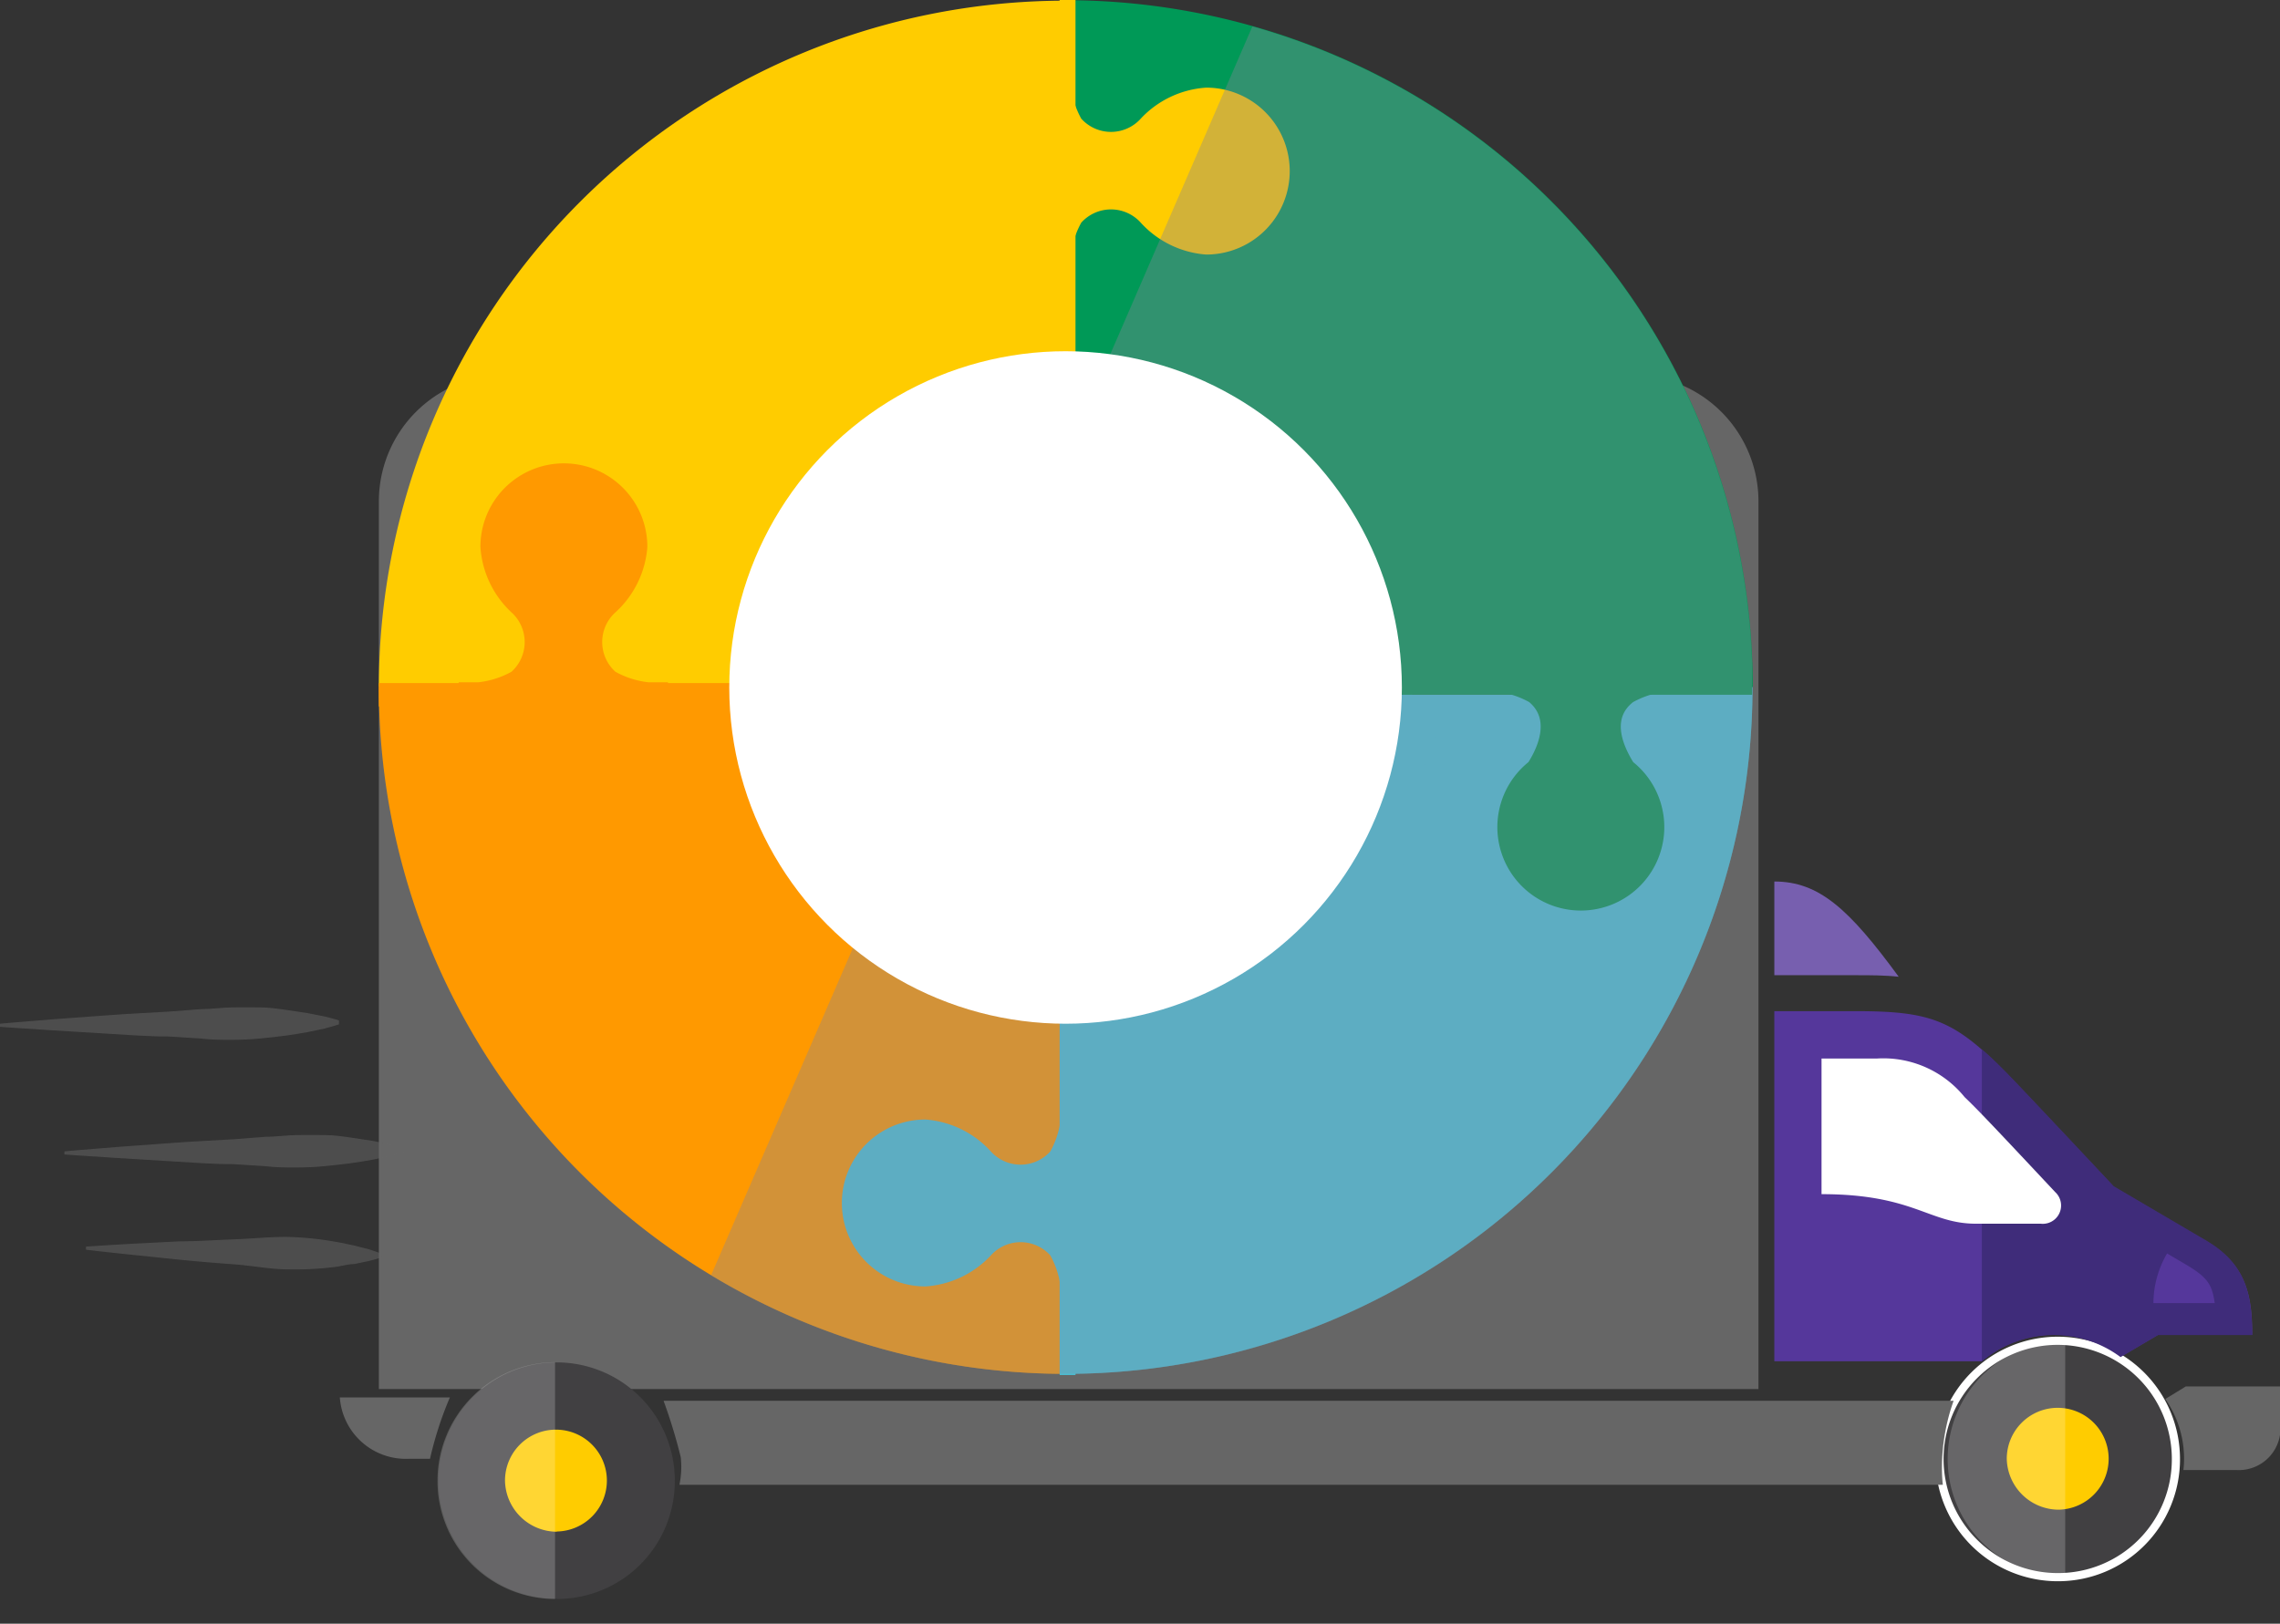 <svg id="Isolation_Mode" data-name="Isolation Mode" xmlns="http://www.w3.org/2000/svg" xmlns:xlink="http://www.w3.org/1999/xlink" viewBox="0 0 103.39 73.64"><rect x="0" y="0" width="103.39" height="73.64" fill="#333333" stroke="none"/><defs><style>.cls-1{fill:none;}.cls-2{fill:#666;}.cls-10,.cls-3{fill:#f90;}.cls-4,.cls-7{fill:#fc0;}.cls-5,.cls-9{fill:#009957;}.cls-6,.cls-8{fill:#46c4db;}.cls-7{stroke:#fc0;}.cls-10,.cls-15,.cls-7,.cls-8,.cls-9{stroke-miterlimit:10;stroke-width:0.37px;}.cls-8{stroke:#46c4db;}.cls-9{stroke:#009957;}.cls-10{stroke:#f90;}.cls-11{fill:#775faf;}.cls-12{fill:#55379b;}.cls-13,.cls-15{fill:#414042;}.cls-14{opacity:0.52;}.cls-15{stroke:#fff;}.cls-16{opacity:0.2;}.cls-17{fill:#fff;}.cls-18{fill:#3f2c7a;}.cls-19{clip-path:url(#clip-path);}.cls-20{fill:#858499;opacity:0.37;}</style><clipPath id="clip-path" transform="translate(-482.4 -599.84)"><path class="cls-1" d="M561.85,631h0c0-.28,0-.55,0-.82v-.31h0a31.14,31.14,0,0,0-30.68-30h-.72v0a31.14,31.14,0,0,0-30.86,30.94h0v1.06h0a31.14,31.14,0,0,0,30.85,30.28v0h.72v0A31.14,31.14,0,0,0,561.87,631h0Z"/></clipPath></defs><path class="cls-2" d="M22.92,17H74a5.74,5.74,0,0,1,5.74,5.74V63a0,0,0,0,1,0,0H17.18a0,0,0,0,1,0,0V22.74A5.74,5.74,0,0,1,22.92,17Z"/><rect class="cls-3" x="36.54" y="45.31" width="13.58" height="13.58"/><rect class="cls-4" x="21.18" y="19.39" width="13.58" height="13.58"/><rect class="cls-5" x="47.06" y="3.84" width="13.58" height="13.58"/><rect class="cls-6" x="62.05" y="31.51" width="13.16" height="11.2"/><path class="cls-6" d="M530.73,631v31.15A31.15,31.15,0,0,0,561.87,631Zm18.48,10a3.6,3.6,0,0,1-2.24-6.42c.57-.9,1-2.17,0-3a4.19,4.19,0,0,0-2.49-.51h9.49a4.2,4.2,0,0,0-2.5.51c-1.06.84-.58,2.11,0,3A3.6,3.6,0,0,1,549.2,641Z" transform="translate(-482.4 -599.84)"/><path class="cls-5" d="M530.73,631h31.15a31.15,31.15,0,0,0-31.15-31.15Zm10-18.48a3.6,3.6,0,0,1-6.42,2.24c-.9-.57-2.17-1-3,0a4.19,4.19,0,0,0-.51,2.49v-9.49a4.2,4.2,0,0,0,.51,2.5c.84,1.06,2.11.58,3,0a3.6,3.6,0,0,1,6.42,2.23Z" transform="translate(-482.4 -599.84)"/><path class="cls-7" d="M537.1,604a3.6,3.6,0,1,1,0,7.2,4.27,4.27,0,0,1-2.82-1.37,2,2,0,0,0-3,0,4.19,4.19,0,0,0-.51,2.49v-9.49a4.2,4.2,0,0,0,.51,2.5,2,2,0,0,0,3,0A4.27,4.27,0,0,1,537.1,604Z" transform="translate(-482.4 -599.84)"/><path class="cls-4" d="M530.73,631V599.87A31.15,31.15,0,0,0,499.58,631Zm-18.48-10a3.6,3.6,0,0,1,2.24,6.42c-.57.9-1,2.17,0,3A4.19,4.19,0,0,0,517,631h-9.49a4.2,4.2,0,0,0,2.5-.51c1.06-.84.58-2.11,0-3a3.6,3.6,0,0,1,2.23-6.42Z" transform="translate(-482.4 -599.84)"/><path class="cls-3" d="M530.73,631H499.58a31.15,31.15,0,0,0,31.15,31.15Zm-10,18.48a3.6,3.6,0,0,1,6.42-2.24c.9.57,2.17,1,3,0a4.19,4.19,0,0,0,.51-2.49v9.49a4.2,4.2,0,0,0-.51-2.5c-.84-1.06-2.11-.58-3,0a3.6,3.6,0,0,1-6.42-2.23Z" transform="translate(-482.4 -599.84)"/><path class="cls-8" d="M524.36,658a3.6,3.6,0,1,1,0-7.2,4.27,4.27,0,0,1,2.82,1.37,2,2,0,0,0,3,0,4.19,4.19,0,0,0,.51-2.49v9.49a4.2,4.2,0,0,0-.51-2.5,2,2,0,0,0-3,0A4.27,4.27,0,0,1,524.36,658Z" transform="translate(-482.4 -599.84)"/><path class="cls-9" d="M556.32,634.53a3.6,3.6,0,1,1-4.47,0c.57-.9,1-2.17,0-3a4.19,4.19,0,0,0-2.49-.51h9.49a4.2,4.2,0,0,0-2.5.51C555.28,632.36,555.76,633.63,556.32,634.53Z" transform="translate(-482.4 -599.84)"/><path class="cls-10" d="M504.37,624.64a3.6,3.6,0,1,1,7.2,0,4.27,4.27,0,0,1-1.37,2.82,2,2,0,0,0,0,3,4.19,4.19,0,0,0,2.49.51h-9.49a4.2,4.2,0,0,0,2.5-.51,2,2,0,0,0,0-3A4.27,4.27,0,0,1,504.37,624.64Z" transform="translate(-482.4 -599.84)"/><rect class="cls-3" x="17.18" y="30.98" width="31.12" height="1.06"/><rect class="cls-6" x="48.05" y="30.98" width="0.72" height="31.38"/><rect class="cls-4" x="48.05" width="0.72" height="30.98"/><rect class="cls-5" x="48.76" y="30.02" width="30.69" height="1.49"/><path id="_Path_" data-name="&lt;Path&gt;" class="cls-11" d="M562.86,639.82v4.25h3.64c.73,0,1.37,0,2,.07C566.25,641.07,564.89,639.82,562.86,639.82Z" transform="translate(-482.4 -599.84)"/><path id="_Path_2" data-name="&lt;Path&gt;" class="cls-12" d="M566.5,645.7h-3.64v15.88h9.4a5.06,5.06,0,0,1,6.3-.2l1.7-1h4.27c0-1.79-.27-3.18-2.09-4.25l-4.19-2.46s-4.16-4.44-4.85-5.14C571,646.07,569.94,645.7,566.5,645.7Z" transform="translate(-482.4 -599.84)"/><g id="_Group_" data-name="&lt;Group&gt;"><path id="_Path_3" data-name="&lt;Path&gt;" class="cls-13" d="M507.65,672.35A5.36,5.36,0,1,1,513,667a5.34,5.34,0,0,1-5.32,5.36Z" transform="translate(-482.4 -599.84)"/></g><g id="_Group_2" data-name="&lt;Group&gt;"><path id="_Path_4" data-name="&lt;Path&gt;" class="cls-4" d="M507.65,669.3A2.31,2.31,0,1,0,505.3,667a2.36,2.36,0,0,0,2.35,2.31Z" transform="translate(-482.4 -599.84)"/></g><g id="_Group_3" data-name="&lt;Group&gt;" class="cls-14"><g id="_Group_4" data-name="&lt;Group&gt;"><g id="_Group_5" data-name="&lt;Group&gt;"><path id="_Path_5" data-name="&lt;Path&gt;" class="cls-2" d="M500.7,652.09s-.24.08-.66.19l-.76.16c-.29.05-.62.11-1,.16s-.75.09-1.16.13-.85.06-1.3.06-.92,0-1.39-.06l-1.43-.09c-1,0-1.92-.08-2.82-.13l-2.46-.15c-1.44-.09-2.4-.16-2.4-.16v-.14s1-.09,2.4-.2l2.46-.18c.9-.07,1.86-.11,2.82-.17l1.43-.11c.47,0,.94-.07,1.39-.08s.89,0,1.3,0,.8.06,1.16.11.69.1,1,.15l.76.15c.42.1.66.18.66.18Z" transform="translate(-482.4 -599.84)"/></g></g></g><g id="_Group_6" data-name="&lt;Group&gt;" class="cls-14"><g id="_Group_7" data-name="&lt;Group&gt;"><g id="_Group_8" data-name="&lt;Group&gt;"><path id="_Path_6" data-name="&lt;Path&gt;" class="cls-2" d="M497.77,646.3s-.24.08-.66.19l-.76.16c-.29.05-.62.11-1,.16s-.75.09-1.16.13-.85.06-1.3.06-.92,0-1.39-.06l-1.43-.09c-1,0-1.92-.08-2.82-.13l-2.46-.15c-1.44-.09-2.4-.16-2.4-.16v-.14s1-.09,2.4-.2l2.46-.18c.9-.07,1.86-.11,2.82-.17l1.43-.11c.47,0,.94-.07,1.39-.08s.89,0,1.3,0,.8.06,1.16.11.69.1,1,.15l.76.15c.42.1.66.18.66.18Z" transform="translate(-482.4 -599.84)"/></g></g></g><g id="_Group_9" data-name="&lt;Group&gt;" class="cls-14"><g id="_Group_10" data-name="&lt;Group&gt;"><g id="_Group_11" data-name="&lt;Group&gt;"><path id="_Path_7" data-name="&lt;Path&gt;" class="cls-2" d="M499.71,656.86s-.21.08-.58.17l-.67.14c-.26,0-.55.09-.86.13a14.42,14.42,0,0,1-2.15.11c-.78,0-1.62-.17-2.46-.23s-1.67-.13-2.46-.21l-2.14-.22c-1.25-.13-2.09-.23-2.09-.23v-.14s.84-.06,2.1-.13l2.15-.11c.79,0,1.63-.06,2.46-.09s1.68-.12,2.46-.11a14.42,14.42,0,0,1,2.14.22c.31.05.6.12.85.17l.66.17c.36.11.57.2.57.2Z" transform="translate(-482.4 -599.84)"/></g></g></g><g id="_Group_12" data-name="&lt;Group&gt;"><path id="_Path_8" data-name="&lt;Path&gt;" class="cls-15" d="M575.75,671.37a5.36,5.36,0,1,1,5.32-5.36,5.34,5.34,0,0,1-5.32,5.36Z" transform="translate(-482.4 -599.84)"/></g><g id="_Group_13" data-name="&lt;Group&gt;"><path id="_Path_9" data-name="&lt;Path&gt;" class="cls-4" d="M575.75,668.31A2.31,2.31,0,1,0,573.4,666a2.36,2.36,0,0,0,2.35,2.31Z" transform="translate(-482.4 -599.84)"/></g><g id="_Group_14" data-name="&lt;Group&gt;" class="cls-16"><path class="cls-17" d="M502.24,667a5.34,5.34,0,0,0,5.33,5.36h0V661.62A5.37,5.37,0,0,0,502.24,667Z" transform="translate(-482.4 -599.84)"/></g><g id="_Group_15" data-name="&lt;Group&gt;" class="cls-16"><path class="cls-17" d="M570.72,666a5.34,5.34,0,0,0,5.33,5.36h0V660.64A5.37,5.37,0,0,0,570.72,666Z" transform="translate(-482.4 -599.84)"/></g><path class="cls-2" d="M581.44,666a4.76,4.76,0,0,0-.85-2.71l.93-.57h4.27c0,.08,0,.16,0,.25v1.36a1.89,1.89,0,0,1-2,2.18h-2.38A4.63,4.63,0,0,0,581.44,666Zm-78.63-2.78h-5a3,3,0,0,0,3.16,2.78h.93A16.19,16.19,0,0,1,502.8,663.22Zm67.65,3.22a9.07,9.07,0,0,1,.53-3.07h-58.5a24.32,24.32,0,0,1,.78,2.56,4,4,0,0,1-.06,1.25h57.29Q570.46,666.81,570.46,666.44Z" transform="translate(-482.4 -599.84)"/><path class="cls-18" d="M582.44,656.1l-4.19-2.46s-4.16-4.44-4.85-5.14c-.41-.42-.78-.77-1.13-1.07v14.16a5.06,5.06,0,0,1,6.29-.2l1.7-1h4.27C584.51,658.55,584.26,657.17,582.44,656.1Z" transform="translate(-482.4 -599.84)"/><path id="_Path_10" data-name="&lt;Path&gt;" class="cls-12" d="M580.67,656.69l.85.5c1,.59,1.19.92,1.31,1.75h-2.78A4.48,4.48,0,0,1,580.67,656.69Z" transform="translate(-482.4 -599.84)"/><g class="cls-19"><rect class="cls-20" x="525.48" y="604.7" width="37.46" height="63.97" transform="translate(-184.43 -763.71) rotate(23.43)"/></g><circle class="cls-17" cx="48.32" cy="31.18" r="15.25"/><path id="_Path_11" data-name="&lt;Path&gt;" class="cls-17" d="M565,647.85h2.49a4.74,4.74,0,0,1,4,1.75c.58.55,1.45,1.47,4.1,4.3a.83.83,0,0,1-.65,1.44H572c-2.13,0-2.81-1.34-7-1.34Z" transform="translate(-482.4 -599.84)"/></svg>